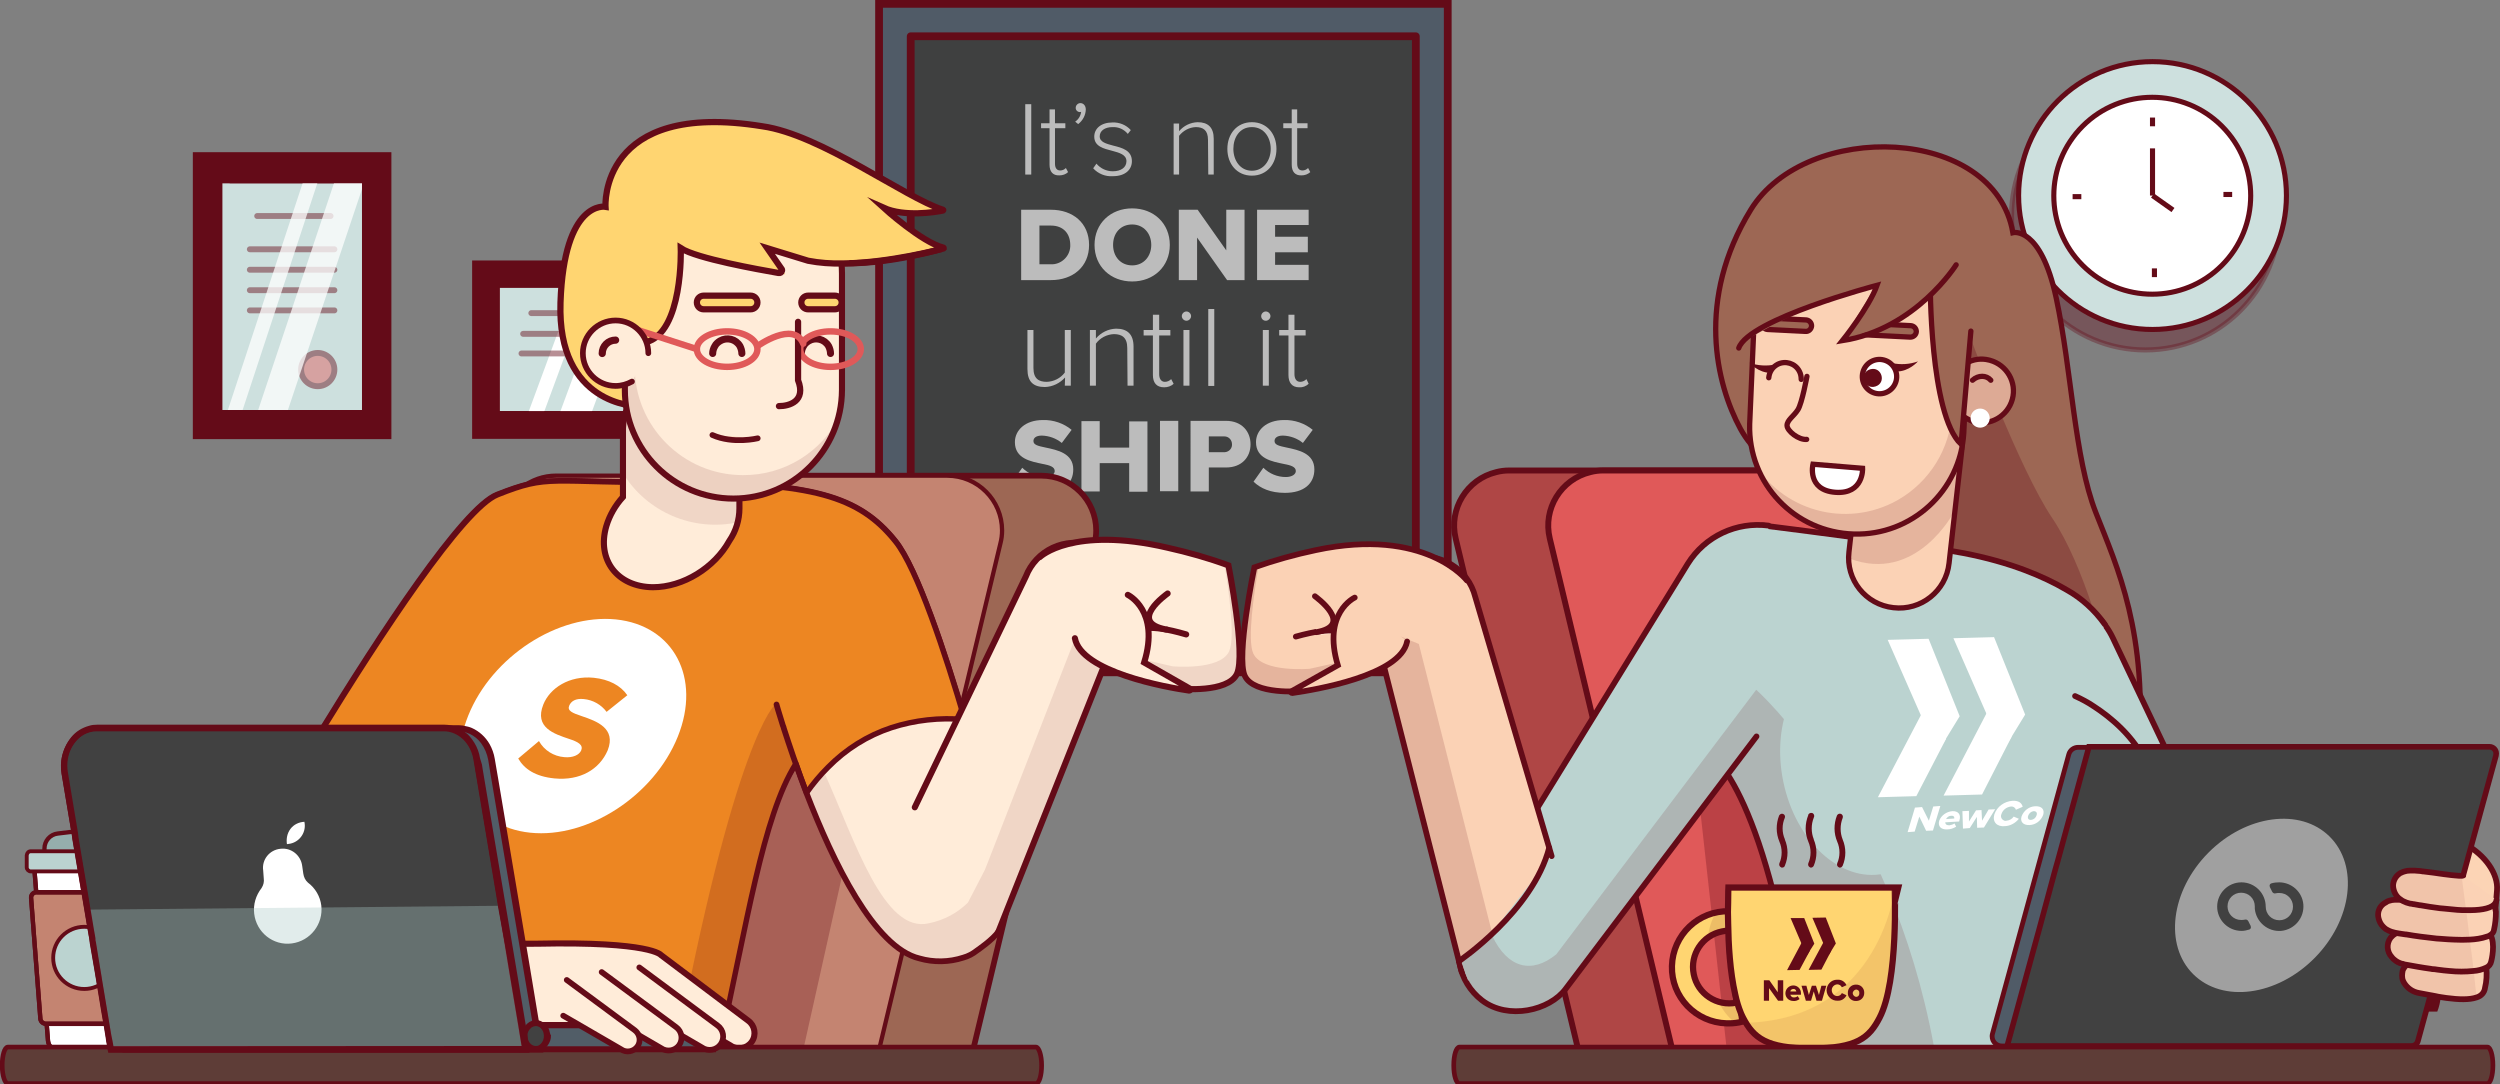 <?xml version="1.0" encoding="utf-8"?>
<!-- Generator: Adobe Illustrator 23.0.1, SVG Export Plug-In . SVG Version: 6.00 Build 0)  -->
<svg version="1.1" id="Layer_1" xmlns="http://www.w3.org/2000/svg" xmlns:xlink="http://www.w3.org/1999/xlink" x="0px" y="0px"
	 viewBox="0 0 916.6 397.6" style="enable-background:new 0 0 916.6 397.6;" xml:space="preserve">
<rect x="0" y="0" width="916.6" height="397.6" fill="#808080" stroke="none"/>
<style type="text/css">
	.st0{opacity:0.35;fill:#640B18;stroke:#640B18;stroke-width:1.87;stroke-miterlimit:10;enable-background:new    ;}
	.st1{fill:#CDE0DE;stroke:#640B18;stroke-width:1.87;stroke-miterlimit:10;}
	.st2{fill:#FFFFFF;stroke:#640B18;stroke-width:1.87;stroke-miterlimit:10;}
	.st3{fill:none;stroke:#640B18;stroke-width:1.87;stroke-miterlimit:10;}
	.st4{fill:#ED8622;stroke:#640B18;stroke-width:1.99;stroke-linecap:round;stroke-linejoin:round;}
	.st5{opacity:0.15;fill:#640B18;enable-background:new    ;}
	.st6{opacity:0.2;fill:#640B18;enable-background:new    ;}
	.st7{fill:#640B18;}
	.st8{fill:#CDE0DE;stroke:#640B18;stroke-width:2.16;stroke-linecap:round;stroke-miterlimit:10;}
	.st9{fill:#FFFFFF;}
	.st10{fill:none;stroke:#640B18;stroke-width:2.16;stroke-linejoin:round;}
	.st11{fill:none;stroke:#640B18;stroke-width:2.16;stroke-linecap:round;stroke-miterlimit:10;}
	.st12{opacity:0.46;}
	.st13{fill:none;stroke:#640B18;stroke-width:2.16;stroke-linecap:round;stroke-linejoin:round;}
	.st14{fill:#E05959;stroke:#640B18;stroke-width:2.16;stroke-linecap:round;stroke-miterlimit:10;}
	.st15{opacity:0.74;fill:#FFFFFF;enable-background:new    ;}
	.st16{fill:#505B67;stroke:#640B18;stroke-width:2.85;stroke-linecap:round;stroke-miterlimit:10;}
	.st17{fill:#3F4040;stroke:#640B18;stroke-width:2.85;stroke-linejoin:round;}
	.st18{opacity:0.45;fill:#596E7F;enable-background:new    ;}
	.st19{opacity:0.65;}
	.st20{fill:#FFFFFF;stroke:#630C18;stroke-width:1.58;stroke-linecap:round;stroke-miterlimit:10;}
	.st21{fill:#95AEAC;stroke:#630C18;stroke-width:1.58;stroke-linecap:round;stroke-miterlimit:10;}
	.st22{fill:#E0D7D4;}
	.st23{fill:none;stroke:#630C18;stroke-width:1.58;stroke-linecap:round;stroke-miterlimit:10;}
	.st24{fill:#A55E55;stroke:#630C18;stroke-width:1.58;stroke-linecap:round;stroke-miterlimit:10;}
	.st25{fill:#C48471;stroke:#630C18;stroke-width:1.58;stroke-linecap:round;stroke-miterlimit:10;}
	.st26{fill:none;stroke:#630C18;stroke-width:1.58;stroke-miterlimit:10;}
	.st27{fill:#BBD3D0;stroke:#640B18;stroke-width:1.42;stroke-linecap:round;stroke-miterlimit:10;}
	.st28{fill:#9D6754;stroke:#640B18;stroke-width:2.11;stroke-linecap:round;stroke-miterlimit:10;}
	.st29{fill:#FFECD9;stroke:#640B18;stroke-width:2.24;stroke-linecap:round;stroke-miterlimit:10;}
	.st30{opacity:0.3;fill:#640B18;enable-background:new    ;}
	.st31{fill:#FFECD9;}
	.st32{fill:#FBD2B5;stroke:#640B18;stroke-width:2.11;stroke-linecap:round;stroke-miterlimit:10;}
	.st33{fill:#FFD571;stroke:#640B18;stroke-width:2.29;stroke-miterlimit:10;}
	.st34{opacity:0.1;fill:#640B18;enable-background:new    ;}
	.st35{opacity:0.12;fill:#640B18;enable-background:new    ;}
	.st36{fill:#FFD571;}
	.st37{fill:none;stroke:#640B18;stroke-width:2.29;stroke-miterlimit:10;}
	.st38{fill:none;stroke:#640B18;stroke-width:2.59;stroke-linecap:round;stroke-miterlimit:10;}
	.st39{fill:none;stroke:#E05959;stroke-width:2.36;stroke-linecap:round;stroke-miterlimit:10;}
	.st40{fill:none;stroke:#640B18;stroke-width:2.29;stroke-linecap:round;stroke-miterlimit:10;}
	.st41{fill:#FFECD9;stroke:#640B18;stroke-width:2.09;stroke-linecap:round;stroke-miterlimit:10;}
	.st42{fill:none;stroke:#640B18;stroke-width:2.65;stroke-linecap:round;stroke-miterlimit:10;}
	.st43{fill:#BBD3D0;}
	.st44{fill:#AF4645;stroke:#640B18;stroke-width:2.17;stroke-linecap:round;stroke-miterlimit:10;}
	.st45{fill:#E05959;stroke:#640B18;stroke-width:2.17;stroke-linecap:round;stroke-miterlimit:10;}
	.st46{fill:#9D6754;stroke:#640B18;stroke-width:1.94;stroke-linecap:round;stroke-miterlimit:10;}
	.st47{fill:#BBD3D0;stroke:#640B18;stroke-width:2.11;stroke-linecap:round;stroke-miterlimit:10;}
	.st48{fill:#FBD2B5;stroke:#640B18;stroke-width:1.94;stroke-linecap:round;stroke-miterlimit:10;}
	.st49{fill:#FFFFFF;stroke:#640B18;stroke-width:1.94;stroke-linecap:round;stroke-linejoin:round;}
	.st50{fill:none;stroke:#640B18;stroke-width:1.94;stroke-linecap:round;stroke-miterlimit:10;}
	.st51{fill:#FFFFFF;stroke:#640B18;stroke-width:1.94;stroke-linecap:round;stroke-miterlimit:10;}
	.st52{fill:#FFECD9;stroke:#640B18;stroke-width:2.11;stroke-linecap:round;stroke-miterlimit:10;}
	.st53{fill:#505B67;stroke:#640B18;stroke-width:1.77;stroke-linecap:round;stroke-miterlimit:10;}
	.st54{fill:#FCD4B5;stroke:#640B18;stroke-width:2.11;stroke-linecap:round;stroke-miterlimit:10;}
	.st55{fill:#414141;stroke:#640B18;stroke-width:2.05;stroke-linecap:round;stroke-miterlimit:10;}
	.st56{opacity:8.000000e-02;fill:#640B18;enable-background:new    ;}
	.st57{fill:#9D6754;}
	.st58{opacity:0.5;fill:#FFFFFF;enable-background:new    ;}
	.st59{opacity:7.000000e-02;fill:#640B18;enable-background:new    ;}
	.st60{fill:#414141;}
	.st61{fill:#5E3D37;stroke:#640B18;stroke-width:1.72;stroke-linecap:round;stroke-linejoin:round;}
	.st62{fill:#515D67;}
	.st63{opacity:0.35;fill:#AAC8C6;enable-background:new    ;}
	.st64{fill:none;stroke:#640B18;stroke-width:2.11;stroke-linecap:round;stroke-miterlimit:10;}
</style>
<title>fistbump-compressedAsset 1</title>
<circle class="st0" cx="786.6" cy="79.2" r="49.1"/>
<circle class="st1" cx="789.2" cy="71.7" r="49.1"/>
<ellipse transform="matrix(0.707 -0.707 0.707 0.707 180.445 579.042)" class="st2" cx="789.2" cy="71.7" rx="36.1" ry="36.1"/>
<line class="st3" x1="789.2" y1="71.7" x2="796.7" y2="77"/>
<line class="st3" x1="789.2" y1="54.4" x2="789.2" y2="71.7"/>
<line class="st3" x1="789.9" y1="98.4" x2="789.9" y2="101.6"/>
<line class="st3" x1="789.2" y1="43.1" x2="789.2" y2="46.3"/>
<line class="st3" x1="763.1" y1="72.1" x2="759.9" y2="72.1"/>
<line class="st3" x1="818.4" y1="71.3" x2="815.2" y2="71.3"/>
<path class="st4" d="M168.6,228.6c-8.3,18.2-15.2,37-20.8,56.2"/>
<path class="st5" d="M167.8,230.2c0,0-28.1,31.1-43.2,87.6l1.4,13l10,4C136.1,334.8,156.2,245.7,167.8,230.2z"/>
<rect x="198.2" y="181.2" class="st6" width="114.5" height="26.4"/>
<rect x="173.1" y="95.5" class="st7" width="81.3" height="65.4"/>
<rect x="182.2" y="104.4" class="st8" width="62.6" height="47.4"/>
<polygon class="st9" points="199.2,151.8 193.5,151.8 211,104.4 216.7,104.4 "/>
<polygon class="st9" points="216.7,151.8 205.1,151.8 222.6,104.4 234.1,104.4 "/>
<line class="st10" x1="182.2" y1="104.4" x2="244.8" y2="104.4"/>
<line class="st10" x1="182.2" y1="151.8" x2="244.8" y2="151.8"/>
<rect x="70.7" y="55.8" class="st7" width="72.8" height="105.2"/>
<rect x="80.4" y="66.1" class="st8" width="53.4" height="85.3"/>
<rect x="80.4" y="66.1" class="st11" width="53.4" height="85.3"/>
<g class="st12">
	<line class="st13" x1="94.3" y1="79.2" x2="121.2" y2="79.2"/>
	<line class="st13" x1="91.6" y1="91.4" x2="122.6" y2="91.4"/>
	<line class="st13" x1="91.6" y1="98.9" x2="122.6" y2="98.9"/>
	<line class="st13" x1="91.6" y1="106.4" x2="122.6" y2="106.4"/>
	<line class="st13" x1="91.6" y1="113.8" x2="122.6" y2="113.8"/>
	<circle class="st14" cx="116.5" cy="135.5" r="6.1"/>
</g>
<g class="st12">
	<line class="st13" x1="194.8" y1="114.8" x2="229.9" y2="114.8"/>
	<line class="st13" x1="191.8" y1="122.4" x2="232.3" y2="122.4"/>
	<line class="st13" x1="191.2" y1="129.6" x2="231.8" y2="129.6"/>
	<path class="st14" d="M237.9,139.6c0,3.4-2.7,6.1-6.1,6.1c-3.4,0-6.1-2.7-6.1-6.1s2.7-6.1,6.1-6.1c0,0,0,0,0,0
		C235.2,133.5,237.9,136.2,237.9,139.6z"/>
</g>
<polygon class="st15" points="88.6,151.4 83.2,151.4 111.3,66.1 116.7,66.1 "/>
<polygon class="st15" points="105.2,151.4 94.3,151.4 122.8,66.1 133.8,66.1 "/>
<polyline class="st10" points="84.2,66.1 133.8,66.1 133.8,77.9 "/>
<line class="st10" x1="81.2" y1="151.4" x2="130.9" y2="151.4"/>
<rect x="322.3" y="1.4" class="st16" width="208.5" height="245.1"/>
<rect x="333.9" y="13.3" class="st17" width="185.2" height="220.7"/>
<path class="st18" d="M410.5,211.6h18.2c0.2,0,0.3,0.1,0.3,0.3v1.2c0,0.2-0.1,0.3-0.3,0.3h-18.2c-0.2,0-0.3-0.1-0.3-0.3v-1.2
	C410.2,211.7,410.4,211.6,410.5,211.6z"/>
<path class="st18" d="M406,217.5H444c0.2,0,0.3,0.1,0.3,0.3v1.2c0,0.2-0.1,0.3-0.3,0.3H406c-0.2,0-0.3-0.1-0.3-0.3v-1.2
	C405.6,217.6,405.8,217.5,406,217.5z"/>
<path class="st18" d="M432.4,211.6h6.6c0.2,0,0.3,0.1,0.3,0.3v1.2c0,0.2-0.1,0.3-0.3,0.3h-6.6c-0.2,0-0.3-0.1-0.3-0.3v-1.2
	C432,211.7,432.2,211.6,432.4,211.6z"/>
<g class="st19">
	<path class="st9" d="M375.9,38.2h2.2V64h-2.2V38.2z"/>
	<path class="st9" d="M384.8,60.4V47h-3.1v-1.8h3.1v-5.1h2v5.1h3.8V47h-3.8v13c0,1.5,0.6,2.5,1.9,2.5c0.8,0,1.5-0.3,2.1-0.9l0.8,1.5
		c-0.8,0.8-2,1.2-3.2,1.2C386,64.4,384.8,62.9,384.8,60.4z"/>
	<path class="st9" d="M398.1,40.2c-0.1,2.1-1.1,4-2.8,5.3l-1.1-0.9c1.2-0.8,2-2.1,2.2-3.6c0,0-0.3,0.1-0.4,0.1
		c-0.9,0-1.6-0.7-1.6-1.5c0,0,0-0.1,0-0.1c0-0.9,0.8-1.7,1.7-1.7C397.2,37.8,398.1,38.7,398.1,40.2z"/>
	<path class="st9" d="M402,60c1.5,1.8,3.7,2.8,6,2.8c3.1,0,5-1.5,5-3.7c0-2.4-2.6-3.1-5.2-3.8c-3.1-0.8-6.6-1.6-6.6-5.2
		c0-2.9,2.4-5.2,6.7-5.2c2.5-0.1,5,0.9,6.7,2.8l-1.1,1.4c-1.4-1.7-3.4-2.6-5.6-2.5c-2.9,0-4.7,1.4-4.7,3.4c0,2.1,2.4,2.7,5,3.4
		c3.2,0.8,6.8,1.7,6.8,5.7c0,3-2.3,5.5-7,5.5c-2.7,0.2-5.4-0.9-7.2-2.9L402,60z"/>
	<path class="st9" d="M442.9,51.3c0-3.6-1.8-4.7-4.5-4.7c-2.4,0.1-4.6,1.3-6.1,3.2V64h-2V45.3h2v2.8c1.7-2,4.1-3.2,6.8-3.3
		c3.8,0,5.9,1.9,5.9,6.1V64h-2L442.9,51.3z"/>
	<path class="st9" d="M450,54.6c0-5.5,3.5-9.8,9-9.8s9,4.3,9,9.8s-3.5,9.8-9,9.8S450,60.1,450,54.6z M465.9,54.6c0-4.1-2.4-8-6.9-8
		s-6.8,3.8-6.8,8s2.5,8,6.8,8S465.9,58.8,465.9,54.6L465.9,54.6z"/>
	<path class="st9" d="M473.6,60.4V47h-3.1v-1.8h3.1v-5.1h2v5.1h3.8V47h-3.8v13c0,1.5,0.6,2.5,1.9,2.5c0.8,0,1.5-0.3,2.1-0.9l0.8,1.5
		c-0.9,0.8-2,1.2-3.2,1.2C474.8,64.4,473.6,62.9,473.6,60.4z"/>
	<path class="st9" d="M374.4,76.9h10.9c8.1,0,14,4.9,14,12.9s-5.9,12.9-14,12.9h-10.9V76.9z M385.2,96.9c3.8,0.2,7-2.8,7.2-6.5
		c0-0.2,0-0.4,0-0.6c0-4-2.4-7.1-7.1-7.1h-4.2v14.2L385.2,96.9z"/>
	<path class="st9" d="M415.1,76.4c7.9,0,13.8,5.5,13.8,13.4s-5.9,13.4-13.8,13.4s-13.8-5.5-13.8-13.4S407.2,76.4,415.1,76.4z
		 M415.1,82.3c-4.3,0-7,3.2-7,7.5s2.8,7.5,7,7.5s7-3.3,7-7.5S419.3,82.3,415.1,82.3z"/>
	<path class="st9" d="M438.9,87.1v15.6h-6.7V76.9h6.9l10.5,14.9V76.9h6.7v25.8h-6.4L438.9,87.1z"/>
	<path class="st9" d="M460.9,76.9h18.9v5.6h-12.3v4.3h12v5.7h-12v4.6h12.3v5.6h-18.9V76.9z"/>
	<path class="st9" d="M390.5,138.4c-1.9,2.1-4.5,3.4-7.4,3.5c-4.2,0-6.4-1.9-6.4-6.6V121h2.2v13.9c0,4,2,5.1,4.9,5.1
		c2.6-0.1,5-1.3,6.6-3.4V121h2.2v20.4h-2.2L390.5,138.4z"/>
	<path class="st9" d="M413.3,127.6c0-3.9-2-5.1-4.9-5.1c-2.6,0.1-5.1,1.4-6.6,3.5v15.4h-2.2V121h2.2v3.1c1.9-2.2,4.5-3.5,7.4-3.6
		c4.1,0,6.4,2,6.4,6.6v14.3h-2.2L413.3,127.6z"/>
	<path class="st9" d="M422.7,137.5V123h-3.4v-2h3.4v-5.6h2.3v5.6h4.1v2H425v14.2c0,1.6,0.7,2.8,2.1,2.8c0.9,0,1.7-0.4,2.3-1l0.9,1.7
		c-0.9,0.9-2.2,1.3-3.5,1.3C424,142,422.7,140.3,422.7,137.5z"/>
	<path class="st9" d="M433.3,115.9c0-0.9,0.8-1.7,1.7-1.7c0.9,0,1.7,0.8,1.7,1.7c0,0.9-0.8,1.7-1.7,1.7
		C434.1,117.6,433.3,116.8,433.3,115.9z M433.9,121h2.2v20.4h-2.2V121z"/>
	<path class="st9" d="M443,113.3h2.2v28.2H443V113.3z"/>
	<path class="st9" d="M462.4,115.9c0-0.9,0.8-1.7,1.7-1.7c0.9,0,1.7,0.8,1.7,1.7c0,0.9-0.8,1.7-1.7,1.7
		C463.1,117.6,462.4,116.8,462.4,115.9z M463,121h2.2v20.4H463V121z"/>
	<path class="st9" d="M472.4,137.5V123H469v-2h3.4v-5.6h2.2v5.6h4.1v2h-4.1v14.2c0,1.6,0.7,2.8,2.1,2.8c0.9,0,1.7-0.4,2.3-1l0.8,1.7
		c-0.9,0.9-2.2,1.4-3.5,1.3C473.7,142,472.4,140.3,472.4,137.5z"/>
	<path class="st9" d="M374.8,171.5c2.2,2.2,5.2,3.4,8.2,3.4c2.3,0,3.7-1,3.7-2.2c0-1.5-1.7-2.1-4.4-2.6c-4.3-0.9-10.2-1.9-10.2-8
		c0-4.3,3.7-8.1,10.3-8.1c3.8-0.1,7.6,1.2,10.5,3.6l-3.6,4.8c-2.1-1.7-4.6-2.6-7.3-2.7c-2.2,0-3.1,0.9-3.1,2c0,1.4,1.6,1.8,4.5,2.4
		c4.3,0.9,10.1,2.1,10.1,8c0,5.2-3.8,8.6-10.8,8.6c-5.2,0-8.9-1.6-11.5-4.1L374.8,171.5z"/>
	<path class="st9" d="M414,169.8h-10.8v10.4h-6.7v-25.8h6.7v9.7H414v-9.6h6.7v25.8H414V169.8z"/>
	<path class="st9" d="M425.3,154.3h6.7v25.8h-6.7L425.3,154.3z"/>
	<path class="st9" d="M436.6,154.3h12.9c5.8,0,9,3.9,9,8.6s-3.2,8.5-9,8.5h-6.3v8.8h-6.7V154.3z M448.6,160h-5.4v5.8h5.4
		c1.6,0.1,3-1,3.1-2.6c0-0.1,0-0.2,0-0.3c0-1.6-1.2-2.9-2.8-2.9C448.8,160,448.7,160,448.6,160z"/>
	<path class="st9" d="M463.2,171.5c2.2,2.2,5.2,3.4,8.2,3.4c2.3,0,3.7-1,3.7-2.2c0-1.5-1.7-2.1-4.4-2.6c-4.3-0.9-10.2-1.9-10.2-8
		c0-4.3,3.7-8.1,10.3-8.1c3.8-0.1,7.6,1.2,10.5,3.6l-3.6,4.8c-2.1-1.7-4.6-2.6-7.3-2.7c-2.2,0-3.1,0.9-3.1,2c0,1.4,1.6,1.8,4.5,2.4
		c4.3,0.9,10.1,2.1,10.1,8c0,5.2-3.8,8.6-10.8,8.6c-5.2,0-8.9-1.6-11.5-4.1L463.2,171.5z"/>
</g>
<path class="st20" d="M63.6,318.7l-4.8,62.9c-0.2,2-1.8,3.5-3.8,3.5H21.4c-2,0-3.6-1.5-3.8-3.5l-5-63H63.6z"/>
<path class="st21" d="M59.9,313.9H16.3v-2.8c0-2.8,2.1-5.2,4.9-5.5l32.4-3.9c3.1-0.4,5.8,1.8,6.2,4.9c0,0.2,0,0.4,0,0.7V313.9z"/>
<path class="st22" d="M63.6,318.7l-4.8,62.9c-0.2,2-1.8,3.5-3.8,3.5h-6.1l4.7-66.5H63.6z"/>
<path class="st23" d="M63.6,318.7l-4.8,62.9c-0.2,2-1.8,3.5-3.8,3.5H21.4c-2,0-3.6-1.5-3.8-3.5l-5-63H63.6z"/>
<path class="st24" d="M64.8,329.2l-3.2,44.3c-0.1,1-1,1.8-2,1.8h-9.9l3.5-48.3h9.6c1.1,0,2,0.9,2,2
	C64.8,329.1,64.8,329.2,64.8,329.2z"/>
<path class="st25" d="M53.3,327.1l-3.5,48.3h-33c-1,0-1.9-0.8-2-1.8l-3.4-44.3c-0.1-1.1,0.8-2.1,1.9-2.1c0,0,0.1,0,0.1,0H53.3z"/>
<path class="st26" d="M13.4,327.1h49.5c1.1,0,2,0.9,2,2c0,0,0,0.1,0,0.1l-3.2,44.3c-0.1,1-1,1.8-2,1.8H16.8c-1,0-1.9-0.8-2-1.8
	l-3.4-44.3c-0.1-1.1,0.8-2.1,1.9-2.1C13.3,327.1,13.4,327.1,13.4,327.1z"/>
<path class="st27" d="M11.3,312.1h53.6c0.8,0,1.5,0.7,1.5,1.5v4.4c0,0.8-0.7,1.5-1.5,1.5H11.3c-0.8,0-1.5-0.7-1.5-1.5v-4.4
	C9.9,312.7,10.5,312.1,11.3,312.1z"/>
<path class="st28" d="M401.3,199.2l-44.7,186.5l-2.9,11.9H168.9l2.9-11.9l47-195.9c2.2-9.1,10.3-15.4,19.6-15.4h143.4
	c11.1,0,20.1,9,20.1,20.1C401.9,196.1,401.7,197.7,401.3,199.2z"/>
<path class="st25" d="M366.8,199.2l-44.7,186.5l-2.9,11.9H134.4l2.9-11.9l47-195.9c2.2-9.1,10.3-15.4,19.6-15.4h143.4
	c11.1,0,20.1,9,20.1,20.1C367.4,196.1,367.2,197.7,366.8,199.2z"/>
<path class="st29" d="M326.8,266.9l34.9,25.4c0,0-3.2-12.5-8-28.5c-7.1-23.8-17.5-55.4-25.5-65.4C314.9,181.8,297.7,177,249,177
	s-47.5-3.1-66.7,4.4c-12.5,4.9-42.9,51.2-65.3,87.8c-11.8,19.3-21.4,35.8-25,42.1l13.5,49l28.4-10.4l0.5-0.2l136.8-50.3l19.7-21.9
	l5-5.5l3.6-4l11.4-12.6L326.8,266.9"/>
<polygon class="st30" points="294.5,384.9 197.8,384.8 235.7,215.1 332.4,215.1 "/>
<path class="st31" d="M368.4,291.4l-4.4,51.9l-10.8,7.8c-5.2,1.7-10.9,1.8-16.1,0.3c-16.5-3.9-31.7-35.4-41.4-60.6
	c-1.4-3.8-2.8-7.4-3.9-10.7c-0.3-0.9-0.6-1.7-0.9-2.5c-1.4-4-2.5-7.5-3.5-10.5v-11.2l34-6.4l39.6,40.7L368.4,291.4z"/>
<path class="st31" d="M363.1,338.6l0.6,4.8l4-4.2L363.1,338.6z"/>
<path class="st32" d="M299.8,267.9c0,0-1.2,1.6-3.3,4.8c-1.3,1.9-2.9,4.4-4.8,7.3c-12.2,19.4-35,59.9-45.3,105.7
	c-0.4,1.8-0.8,3.5-1.1,5.3H126.7c0.2-1.5,0.5-3.3,0.9-5.3c1.5-8.8,3.6-21.5,6.4-36c0.8-4.3,1.7-8.8,2.6-13.4c0,0,0,0,0-0.1
	c3.3-16.8,7.1-35,11.3-51.5l0,0c3.9-15.6,8.1-29.8,12.2-40.1L287,265.8l4.5,0.8l8,1.3H299.8z"/>
<path class="st4" d="M353.7,263.8c-9.1-0.8-18.3,0.2-26.9,3c-8.8,2.9-16.7,7.9-23.2,14.5c-2.9,2.9-5.5,6-7.9,9.4
	c-0.2-0.5-0.4-1.1-0.6-1.6c-1.2-3.2-2.3-6.2-3.3-9.1c-12.2,19.4-17.9,58.9-28.2,104.8c-0.2,1,0.8,2.2,1.7,3.4c0.8,1,1.5,2,1.3,2.8
	H128.7c1.4-10.8,3.4-25.9,5.7-41.4c0.7-4.4,1.4-8.8,2.1-13.2c0,0,0,0,0-0.1c3.6-22.5,11.3-51.5,11.3-51.5s-14.9,4-30.7-15.6
	c22.4-36.5,52.8-82.8,65.3-87.8c19.1-7.6,18-4.4,66.7-4.4s65.8,4.8,79.2,21.5C336.3,208.4,346.7,240,353.7,263.8z"/>
<path class="st33" d="M233.5,148.9c0,0-29.3-0.2-28-38S222,75.8,222,75.8s-2.4-39.2,57.5-29.5c21.4,3,52.2,26.1,66.2,30.6
	c0.1,0,0.2,0.1,0.1,0.2c0,0.1-0.1,0.1-0.1,0.1c-2.9,0.6-14.1,2.4-21.7-1c0,0,13.9,12.6,21.9,14.6c0.1,0,0.1,0.1,0.1,0.2
	c0,0-0.1,0.1-0.1,0.1c-3.9,1.1-29,8-46.1,4.4l-15-4.6l6.6,9.5c0,0-31.3-5-38.3-9.5c0,0,1,35.6-16,34.8"/>
<path class="st6" d="M291.8,280c-12.2,19.4-17.9,58.9-28.2,104.8c-0.2,1,0.8,2.2,1.7,3.4l-0.8,2.8h-17.7
	c22.6-121.5,37.5-132.8,37.5-132.8"/>
<path class="st29" d="M366.1,341.5l46.4-116.8c3.5-10.1-1.9-21.1-12.1-24.6c-9.8-3.4-20.5,1.6-24.3,11.3l-40.7,84.6"/>
<path class="st34" d="M295.7,290.7c12.9,37.2,33.4,65.9,49.9,61.9c6.1-1.1,13-3.9,16.1-7.1l3.6-3l1-0.6l45.4-116.6
	c3-8.1,0.2-17.3-6.8-22.3c0,2.2-9.1,26.7-9.9,28.9l-33.1,85l-0.8,2l-3.4,6.6l-1.3,2.5l-1.5,2.9c-3.9,3.9-8.9,6.5-14.3,7.6
	c-16.5,4-27.1-30.1-38.1-54.6"/>
<path class="st29" d="M381.3,204.2c0,0,11.9-11.5,46.7-3.4c7.6,1.7,15.1,3.8,22.4,6.5c0,0,6.5,32.7,3.1,39.8s-20.7,5.4-20.7,5.4
	l-25.9-14.6"/>
<path class="st34" d="M453.3,246.5c-3.4,7.1-20.7,5.4-20.7,5.4L411.5,240l18.4,4.3c0,0,17.3,1.6,20.7-5.4c2.4-5-0.1-22.7-1.8-32.7
	l1.4,0.5C450.2,206.7,456.7,239.5,453.3,246.5z"/>
<path class="st29" d="M418.1,231.1c0,0,2.1-2.8,16.8,1.5"/>
<path class="st29" d="M428.1,217.6c-0.1,0.1-15,10.5-0.5,13.2"/>
<path class="st29" d="M413.5,218.1c0,0,11.9,5.7,6,24.8l16.8,9.6c0.2,0.1,0.2,0.4,0.1,0.5c-0.1,0.1-0.2,0.2-0.4,0.2
	c-8.4-1.2-39.6-6.8-41.9-19.2"/>
<path class="st29" d="M271.1,157.1c-0.3-11.8-10-21.1-21.8-20.9c-11.4,0.2-20.6,9.5-20.9,20.9v25.1c-2.8,3.1-4.9,6.7-6.1,10.7
	c-3.6,12.3,4,22.3,17.1,22.4c11.1,0,22.6-7.2,28-17c2.4-3.5,3.7-7.7,3.7-11.9L271.1,157.1z"/>
<path class="st29" d="M240.2,367.3l27.6,16c2.5,1.8,6,1.2,7.8-1.3l0,0c1.8-2.5,1.2-6-1.3-7.8l-31.9-24c0,0-3.5-5.1-45.5-4.2
	c-50.3,1-90.2-25.5-90.2-25.5l-7.6,60.1h88.2C187.2,380.6,187.2,396.1,240.2,367.3z"/>
<path class="st29" d="M268.9,182.8L268.9,182.8c-22,0-39.8-17.8-39.8-39.8v-42.7c0-22,17.8-39.8,39.8-39.8h0
	c22,0,39.8,17.8,39.8,39.8v42.7C308.6,165,290.8,182.8,268.9,182.8z"/>
<path class="st35" d="M308,152.3c-5.2,21.3-26.7,34.4-48.1,29.2c-17.8-4.4-30.3-20.3-30.3-38.7v-42.7c0-6.2,1.4-12.2,4.2-17.7
	c-0.8,3.1-1.1,6.3-1.1,9.4v42.7c0,21.9,17.8,39.7,39.7,39.7C287.5,174.3,301.3,165.8,308,152.3z"/>
<path class="st34" d="M271.1,183.1v3.6c0,1.6-0.2,3.2-0.6,4.8c-16.4,3.5-33.3-3.7-42.1-18v-16.1c0-2.4,0.4-4.9,1.2-7.2
	c3.4,19,19.9,32.8,39.2,32.9C269.6,183.1,270.4,183.1,271.1,183.1z"/>
<path class="st36" d="M320,91.1l-11,5.6c-4.3,0.1-8.5-0.2-12.7-1l-15-4.6l6.6,9.5c0,0-31.2-4.9-38.3-9.5c0,0,0.9,31.1-12.9,34.5
	l-19-17.1l17.8-42.7l24.2-15.5L299.1,64L320,91.1z"/>
<path class="st37" d="M233.6,125.8c1,0.1,2.1,0,3.1-0.3c13.9-3.4,12.9-34.5,12.9-34.5c5.9,3.8,28.5,7.8,35.9,9.1
	c0.5,0.1,1.1-0.2,1.2-0.8c0.1-0.3,0-0.6-0.2-0.8l-5.2-7.5l15,4.6c4.2,0.8,8.4,1.1,12.7,1c17.1-0.2,36.1-5.3,36.1-5.3"/>
<path class="st38" d="M304.5,129.6c0-0.9-0.3-1.9-0.7-2.7c-1.5-2.6-4.8-3.4-7.3-1.9c-0.8,0.5-1.5,1.1-1.9,1.9
	c-0.5,0.8-0.8,1.8-0.8,2.7"/>
<ellipse class="st39" cx="304.5" cy="128" rx="11.1" ry="6.5"/>
<path class="st38" d="M272,129.6c0-0.9-0.3-1.9-0.7-2.7c-1.5-2.6-4.8-3.4-7.3-1.9c-0.8,0.5-1.5,1.1-1.9,1.9
	c-0.5,0.8-0.8,1.8-0.8,2.7"/>
<path class="st40" d="M285.6,148.9c3.8,0,10-1.8,7-9.5V118"/>
<ellipse class="st39" cx="266.6" cy="128" rx="11.1" ry="6.5"/>
<path class="st39" d="M277.7,126.9c0,0,13.3-9.5,16.8-0.9"/>
<line class="st39" x1="255.5" y1="128" x2="233.5" y2="120.9"/>
<path class="st33" d="M275.2,113.4H258c-1.4,0-2.5-1.1-2.5-2.5v0c0-1.4,1.1-2.5,2.5-2.5h17.2c1.4,0,2.5,1.1,2.5,2.5v0
	C277.7,112.3,276.6,113.4,275.2,113.4z"/>
<path class="st33" d="M306.1,113.4h-9.8c-1.4,0-2.5-1.1-2.5-2.5v0c0-1.4,1.1-2.5,2.5-2.5h9.8c1.4,0,2.5,1.1,2.5,2.5v0
	C308.6,112.3,307.5,113.4,306.1,113.4z"/>
<path class="st9" d="M225.8,227.1c-21.2-2.1-45.4,13.6-54.1,35.2s1.5,40.8,22.7,43s45.4-13.6,54.1-35.2S247,229.3,225.8,227.1z
	 M203.3,285.4c-7.1-0.7-11.1-3.5-13.3-7.3l7.6-6.4c1.9,3.4,5.4,5.6,9.3,5.9c3.1,0.3,5.5-0.8,6.2-2.5c0.8-2-1.1-3.1-4.5-4.2
	c-5.3-1.8-12.8-4.1-9.4-12.6c2.4-6,9.5-10.7,18.5-9.8c5.6,0.6,9.8,2.8,12.3,6.4l-7.6,6.1c-2-2.7-5.1-4.4-8.4-4.7
	c-3-0.3-4.6,0.8-5.3,2.4c-0.8,1.9,1.1,2.7,4.7,3.9c5.3,1.8,12.6,4.4,9.4,12.5C219.8,282.1,212.7,286.3,203.3,285.4z"/>
<path class="st32" d="M277.8,160.7c0,0-9,2.2-16.6-1.2"/>
<path class="st41" d="M237.7,129.5c0-6.6-5.4-12-12-12c-6.6,0-12,5.4-12,12c0,6.6,5.4,12,12,12c2.1,0,4.2-0.6,6-1.6"/>
<path class="st42" d="M225.7,124.7c-2.7,0-4.9,2.2-4.9,4.9"/>
<path class="st31" d="M390.8,229.2c0,0,6.5,6.4,8.6,7.2s2.9-10.4,2.9-10.4l-9.8-2.2L390.8,229.2z"/>
<rect x="716.7" y="88" class="st43" width="25" height="25"/>
<path class="st44" d="M766,395.8H581.2l-2.8-11.9l-44.7-186.5c-2.6-10.8,4.1-21.7,14.9-24.3c1.5-0.4,3.1-0.6,4.7-0.6h143.5
	c9.3,0,17.4,6.4,19.6,15.4l3.5,14.6l43.5,181.2L766,395.8z"/>
<path class="st45" d="M800.5,395.8H615.7l-2.8-11.9l-44.7-186.5c-2.6-10.8,4.1-21.7,14.9-24.3c1.5-0.4,3.1-0.6,4.7-0.6h143.4
	c9.3,0,17.4,6.4,19.6,15.4l6.7,28.1l4.1,17.1l6.2,25.8l14.1,59l7.4,30.8l8.4,35.1L800.5,395.8z"/>
<polygon class="st30" points="632.9,383.1 729.6,383 691.7,213.3 614.1,213.4 "/>
<path class="st46" d="M738,85.3c0,0,10.2-2.6,15.9,24s6.6,58.4,14.5,78.6s19.2,43.9,15.7,89.7S668,179.8,668,179.8
	s-21-6.2-29.9-22.6s-16.4-47.4,3.8-80.3S731.2,45.9,738,85.3z"/>
<path class="st30" d="M771.9,238.8c0,0-7.5-31.1-19.5-48.9S722.5,124,722.5,124l-48.8,90.8l83.7,26L771.9,238.8z"/>
<path class="st47" d="M877.6,367.7c-1.1,1.2-2.3,2.3-3.6,3.2h-25.8c-0.5-0.3-0.9-0.7-1.4-1.1l-45.5-39.7l-70.6-61.6
	c-0.7-0.6-1.4-1.2-2-1.9c-11.1-11.7-10.5-30.2,1.2-41.3c2.8-2.7,6.2-4.7,9.8-6.1c13.6-5.1,28.8,1.7,35,14.8l25.8,54.2l10.3,61.9
	C818.4,358.2,885.1,359.2,877.6,367.7z"/>
<path class="st7" d="M894.9,365.4c-0.2,1.9-0.6,3.8-1.3,5.5H849l-35.7-31.1l-11.8-10.3l-58.8-51.2c-0.7-0.6-1.4-1.2-2-1.9
	c-11.1-11.7-10.6-30.1,1.1-41.2c0,0,0,0,0,0c2.5-2.4,5.3-4.2,8.5-5.6c-4.6,10.7-2.5,23.2,5.6,31.6c0.6,0.7,1.3,1.3,2,1.9l49.8,43.5
	l20.8,18.1l45.5,39.7c0.4,0.4,0.9,0.7,1.4,1.1L894.9,365.4z"/>
<path class="st47" d="M760.8,255.2c2.4,1.1,4.7,2.3,6.9,3.8c6,3.9,14.6,10.8,19.5,21.2c10.6,22.1,0,33.6-5.4,37.8
	c-1.6,1.2-7.5,3.3-7.5,3.3c-0.1,3.5-6.1,14.2-0.2,28.1c4.8,11.3,10.6,24.1,15.7,35.1c2,4.3,3.9,8.3,5.5,11.9l-133.4-0.5
	c-0.5-4.1-0.9-8.1-1.4-11.9c-11.9-93.4-33.1-107.2-33.1-107.2l19.9-84c0,0,20.3,2.4,64.1,8.6c2.9,0.4,5.8,0.9,8.5,1.4
	c17.2,3.3,29.5,8.6,37.7,13.4c5.6,3.1,10.4,7.5,14.1,12.7"/>
<path class="st48" d="M694.2,222.8L694.2,222.8c-10.2-1.1-17.5-10.3-16.3-20.4l4.7-41.7c1.1-10.1,10.3-17.4,20.4-16.3l0,0
	c10.1,1.1,17.4,10.3,16.3,20.4l-4.7,41.7C713.5,216.7,704.3,224,694.2,222.8z"/>
<path class="st5" d="M718.4,171.4l-2,16.3c0,0-13.8,26.6-38.5,17c0,0-0.1-5.3,1-8.3l33.3-24.9L718.4,171.4z"/>
<path class="st48" d="M716.2,136.9l-0.2-8.4c0.7-11.8-8.4-24.3-20.2-24.9l-39.8-2.3c-5.2-0.3-7.9,2.8-9.5,4.8l0,0
	c-2.1,4.6-3.3,9.6-3.5,14.7l-1.5,34.7c-0.6,21.7,16.5,39.7,38.2,40.3c21.2,0.6,39-15.8,40.3-37l0.3-6.6"/>
<path class="st5" d="M719.1,156.4l-0.1,2.2c-0.9,21.7-19.2,38.5-40.9,37.5c-16.6-0.7-31-11.8-35.8-27.7c10.6,18.9,34.5,25.6,53.4,15
	c11.8-6.7,19.4-19,20-32.5l0.3-6.6L719.1,156.4z"/>
<ellipse transform="matrix(0.258 -0.966 0.966 0.258 377.98 768.244)" class="st49" cx="689.2" cy="138" rx="6.3" ry="6.3"/>
<path class="st7" d="M685.7,135.4c-4.2,1.2-2.3,7.6,1.9,6.3S689.9,134.2,685.7,135.4z"/>
<path class="st48" d="M662.5,138c0,0-1.8,9.8-3.3,12.2s-4,3.8-4,5.8s4.3,5.4,7.2,5.1"/>
<path class="st7" d="M651,133.6c-3.2,0.7-6.5,0.5-9.6-0.6c0,0,3.3,3.8,7.9,3.7C649.7,135.6,650.3,134.6,651,133.6z"/>
<path class="st7" d="M693.6,133.1c3.2,0.7,6.5,0.5,9.6-0.6c0,0-3.3,3.8-7.9,3.7C694.9,135.1,694.3,134,693.6,133.1z"/>
<path class="st46" d="M662,121.5l-14-0.7c-1.1-0.1-2-1-2-2.2v0c0.1-1.1,1-2,2.2-2l14,0.7c1.1,0.1,2,1,2,2.2v0
	C664.1,120.7,663.1,121.6,662,121.5z"/>
<path class="st46" d="M700.4,123.6l-15.8-0.8c-1.1-0.1-2-1-2-2.2v0c0.1-1.1,1-2,2.2-2l15.8,0.8c1.1,0.1,2,1,2,2.2l0,0
	C702.5,122.8,701.5,123.6,700.4,123.6z"/>
<path class="st48" d="M719.3,152.3c1.3,0.9,2.7,1.7,4.2,2.3c6.2,1.7,12.6-2,14.3-8.2s-2-12.6-8.2-14.3c-0.1,0-0.3-0.1-0.4-0.1
	c-2.8-0.7-5.7-0.3-8.2,1.1c-2,1.1-3.6,2.7-4.8,4.7c-0.5,0.9-0.9,1.9-1.2,2.9"/>
<path class="st6" d="M718.7,152.3c1.3,0.9,2.7,1.7,4.2,2.3c6.2,1.7,12.6-2,14.3-8.2c1.7-6.2-2-12.6-8.2-14.3c-0.1,0-0.3-0.1-0.4-0.1
	c-2.8-0.7-5.7-0.3-8.2,1.1c-2,1.1-3.6,2.7-4.8,4.7c-0.5,0.9-0.9,1.9-1.2,2.9"/>
<path class="st50" d="M723.2,139.4c2.1-1.9,5.1-1.9,6.7,0"/>
<circle class="st9" cx="726" cy="153.3" r="3.5"/>
<path class="st51" d="M664.7,170.2l18.2,1.5c0,0,0.5,9.6-10,8.8S664.7,170.2,664.7,170.2z"/>
<path class="st47" d="M644,270l-70,92.6c-5.9,7.9-21,11.5-30.6,4.2c-8.9-6.8-11.3-19.3-5.4-28.9l80.8-131.2
	c6.3-10.1,17.9-15.5,29.6-14"/>
<path class="st32" d="M568.9,313.9l-28-95c-2.6-10.4-13-16.7-23.4-14.2c-10.4,2.6-16.7,13-14.2,23.4l32.6,128.2"/>
<path class="st43" d="M567.5,313.6l3.5,6.9l-32.7,39.1l-2.4-6.6C535.9,353,563.1,329.1,567.5,313.6z"/>
<polyline class="st5" points="520.2,236.1 547.2,342.6 535.5,352 504.1,229.5 "/>
<path class="st32" d="M537.8,212.8c0,0-15.1-19.7-55.4-11.1c-7.6,1.6-15.1,3.7-22.5,6.3c0,0-6.8,32.7-3.5,39.8s20.7,5.6,20.7,5.6
	l26-14.4"/>
<path class="st5" d="M644,270l-70,92.6c-5.9,7.9-21,11.5-30.5,4.3c-5.2-4-6.1-9.3-8.6-14.9c1,1.2,11.5-10.4,12.2-8.9
	c5.6,11.8,14.4,14.2,23.5,6.8l73.3-97c0,0,49.2,43.7,65.2,131l0,0l-40.3-1.3c0,0-27.7-91.4-34.7-97.9"/>
<path class="st52" d="M491.9,232.1c0,0-2.1-2.8-16.8,1.3"/>
<path class="st32" d="M482.1,218.6c0.1,0.1,14.9,10.7,0.4,13.2"/>
<path class="st53" d="M874.1,383.5H733.9c-1.9,0-3.5-1.6-3.5-3.5c0-0.3,0-0.6,0.1-0.9l28-102.5c0.4-1.5,1.8-2.6,3.4-2.6h140.1
	c1.9,0,3.5,1.6,3.5,3.5c0,0.3,0,0.6-0.1,0.9l-28,102.6C877.1,382.4,875.7,383.5,874.1,383.5z"/>
<path class="st54" d="M915.5,326.4l-0.3,3.6l0,0v0.1l-0.3,3.5c0,0.2-0.1,0.4,0,0.5c-0.3,2.8-1.1,5.4-2.4,7.9
	c-0.2,0.5-0.5,0.9-0.8,1.3c-2.7,4.5-7,8-12,9.7c-0.4,0.2-0.8,0.3-1.2,0.4c-0.3,0.1-0.7,0.2-1,0.3l-1.2,0.3l-2.6,0.6l-1.9,0.4
	l-0.6,0.2l-10,2.3l-0.2,0.1l-0.3,0c0-0.6,0.1-1.2,0.2-1.8c0.1-0.2,0.1-0.3,0.2-0.5l0,0c0.3-0.6,0.7-1.1,1.2-1.6
	c-0.2,0-0.4-0.1-0.6-0.1l-0.6-0.2c-0.1,0-0.2,0-0.2,0c-1.1-0.3-2.1-0.8-2.9-1.5l0,0c-0.4-0.3-0.7-0.6-1-1c-1.8-2-2-4.9-0.4-7.1
	c0.1-0.1,0.2-0.2,0.3-0.3c0.6-0.7,1.5-1.3,2.4-1.6l-1.1-0.2c-1-0.2-1.9-0.5-2.8-1c-0.2-0.1-0.5-0.3-0.7-0.4c-0.4-0.3-0.7-0.6-1-0.9
	l0,0c-0.8-0.8-1.3-1.8-1.6-2.9c-0.6-2.1,0.2-4.3,1.9-5.5c0.3-0.2,0.6-0.4,1-0.6l0.1-0.1c0.3-0.2,0.7-0.3,1.1-0.4l0,0
	c0.3-0.1,0.5-0.1,0.8-0.2c0.6-0.1,1.2-0.1,1.8-0.1c0.2,0,0.4,0,0.5,0c0.2,0,0.3,0,0.5,0h0.2c-1.6-1.1-2.5-3-2.6-4.9
	c0-1.7,0.8-3.3,2.1-4.3c0.1-0.1,0.3-0.2,0.4-0.3c0.1-0.1,0.3-0.2,0.4-0.2c0.4-0.2,0.9-0.4,1.3-0.5c0.6-0.2,1.3-0.3,2-0.3
	c0.4,0,0.8,0,1.2,0c0.1,0,0.3,0,0.4,0h0.2c0.4,0,0.8,0.1,1.3,0.1s1,0.1,1.6,0.2h0.2c2.3,0.3,5.1,0.6,7.5,1c0.2,0,0.5,0.1,0.8,0.1
	c1.3,0.2,2.6,0.3,3.6,0.4c0.7,0.1,1.4,0.1,2.1,0.1l0,0l-1.5-8.4c0,0-21.2-4-21.6-4s-6.1,6-10.8,10.8v-0.9v-0.4v-0.3l0.1-1.1l0.3-6.1
	l0.1-1.4v-0.5l0.1-1.4v-0.1c0.2-3.1,1.2-6,2.8-8.6c0,0,0.1-0.1,0.1-0.1c2.1-2.9,5-4.9,8.4-6c0.4-0.1,0.8-0.2,1.2-0.4
	c2.5-0.7,5.1-1,7.7-1.1c0.1,0,0.2,0,0.2,0h0.8c1.3,0,2.6,0.1,4,0.2l-0.5,5.6l-0.3,3.3l-0.5,6.3c1.5,0.1,3,0.4,4.4,0.7
	c0.1,0,0.2,0,0.3,0.1c1.3,0.3,2.6,0.8,3.9,1.3c0.7,0.3,1.3,0.6,2,0.9C911.2,313.5,916,320.4,915.5,326.4z"/>
<path class="st55" d="M915.1,277.1l-28.6,104.6c-0.3,1.1-1.3,1.8-2.4,1.8H735.9l11.2-40.8l0.2-0.7l6.2-23l1-3.5l7.8-28.5l3.6-13.2
	h146.8c1.4,0,2.5,1.1,2.5,2.5C915.2,276.6,915.1,276.8,915.1,277.1z"/>
<ellipse transform="matrix(0.979 -0.203 0.203 0.979 -42.767 144.746)" class="st43" cx="682.6" cy="280.4" rx="29.2" ry="40.5"/>
<path class="st32" d="M911.1,362.2c-0.2,1.7-1.4,3-3.1,3.5c-2.6,0.9-6.5,0.8-11,0.2c-0.7-0.1-1.4-0.2-2-0.3s-1.4-0.2-2.1-0.4
	s-1.4-0.2-2.2-0.4c-1.2-0.2-2.5-0.5-3.7-0.7c-2.4-0.4-4.4-1.8-5.6-3.8c-0.1-0.2-0.2-0.4-0.3-0.6l0,0c-0.3-0.6-0.4-1.3-0.4-2
	c0-0.6,0.1-1.2,0.2-1.8c0.1-0.2,0.1-0.3,0.2-0.5l0,0c0.3-0.6,0.7-1.1,1.2-1.6c1.3-1.2,3.4-2,6.3-1.8c1.2,0.1,2.5,0.3,3.6,0.5
	c0.6,0.1,1.2,0.2,1.8,0.3c0.9,0.2,1.8,0.3,2.5,0.4c0.7,0.2,1.4,0.2,2.1,0.1c0.1,0,0.2,0,0.3,0l0.9-0.1l6.7-0.9l3.5-0.5
	c0.9,0.8,1.4,1.9,1.6,3.1C911.8,357.3,911.7,359.8,911.1,362.2z"/>
<path class="st33" d="M634,334.1L634,334.1c-11.3-0.3-20.7,8.7-21,20.1c-0.3,11.3,8.7,20.7,20.1,21c0.3,0,0.6,0,0.9,0
	c1.6,0,3.2-0.2,4.8-0.6l0,0L634,334.1z M636.7,367.6c-7.2,1.5-14.3-3.2-15.7-10.4c-1.5-7.2,3.2-14.3,10.4-15.7
	c0.9-0.2,1.8-0.3,2.6-0.3h0v0.1L636.7,367.6L636.7,367.6z M634.1,346c0.1,2.2,0.2,4.4,0.4,6.7C634.3,350.4,634.2,348.1,634.1,346z
	 M634.1,346c0.1,2.2,0.2,4.4,0.4,6.7C634.3,350.4,634.2,348.1,634.1,346z"/>
<path class="st33" d="M689.1,373.2c-3.8,7.3-8.3,11.2-25,11.2c-16.5,0-21.2-3.9-25-11.2c-0.3-0.5-0.5-1.1-0.8-1.7l0,0
	c-0.9-2.2-1.6-4.5-2.1-6.9l0,0c-1.9-8.2-2.5-18.4-2.6-26.3v-0.1c-0.1-2.7-0.1-5.2,0-7.2l0,0c0-3.4,0.1-5.6,0.1-5.6h61
	C694.6,325.5,696.2,359.6,689.1,373.2z"/>
<path class="st7" d="M652.4,308.6c1.1,2.5,1.1,5.4,0,7.9c-0.2,0.6,0,1.2,0.6,1.5c0,0,0,0,0,0c0.1,0.1,0.3,0.1,0.4,0.1
	c0.5,0,0.9-0.3,1-0.7c1.3-3.1,1.3-6.5,0-9.6c0,0,0,0,0-0.1c-1.1-2.5-1.1-5.4,0-7.9c0.2-0.6-0.1-1.2-0.7-1.4
	c-0.5-0.2-1.1,0.1-1.4,0.6C651.1,302.1,651.1,305.5,652.4,308.6L652.4,308.6z"/>
<path class="st7" d="M663,308.6c1.1,2.5,1.1,5.4,0,7.9c-0.2,0.6,0,1.2,0.6,1.5c0.1,0.1,0.3,0.1,0.4,0.1c0.4,0,0.8-0.3,1-0.7
	c1.3-3.1,1.3-6.5,0-9.6v-0.1c-1-2.5-1-5.4,0-7.9c0.3-0.5,0.2-1.2-0.3-1.6c-0.5-0.3-1.2-0.2-1.6,0.3c-0.1,0.1-0.1,0.2-0.1,0.3
	C661.7,302.1,661.7,305.5,663,308.6L663,308.6z"/>
<path class="st7" d="M673.6,308.6c1.1,2.5,1.1,5.4,0,7.9c-0.2,0.6,0,1.2,0.6,1.5c0.1,0.1,0.3,0.1,0.4,0.1c0.4,0,0.8-0.3,1-0.7
	c1.3-3.1,1.3-6.5,0-9.6c0,0,0,0,0,0c-1-2.5-1-5.4,0-7.9c0.2-0.6,0-1.2-0.6-1.5c-0.6-0.2-1.2,0-1.5,0.6
	C672.3,302.1,672.3,305.5,673.6,308.6L673.6,308.6z"/>
<path class="st56" d="M694.7,337.9L694.7,337.9c-0.2,8-0.8,18.2-2.6,26.4l0,0c-0.5,2.4-1.2,4.7-2.1,6.9l0,0
	c-0.3,0.6-0.5,1.2-0.8,1.7c-3.8,7.3-8.6,11.2-25,11.2c-15.1,0-20.2-3.1-23.8-9.1c49.5-1.6,54.4-49.9,54.4-49.9s0.1,2.2,0.1,5.6l0,0
	C694.7,332.7,694.7,335.1,694.7,337.9z"/>
<path class="st35" d="M633.8,368c-1.2,0-2.4-0.2-3.6-0.5c1.4,2.9,3.4,5.5,6,7.5c0.8-0.1,1.6-0.2,2.5-0.4l0,0l-3-11.5l-1.3-8.2
	l-0.8-9.9l0.3-11l0,0c-1.6,0-3.2,0.2-4.8,0.6c-1.6,2.8-2.6,5.9-2.9,9.1c2.3-1.6,4.9-2.5,7.7-2.5h0.1v0.1l2.6,26.3l0,0
	C635.6,367.9,634.7,368,633.8,368z"/>
<path class="st46" d="M707.7,103.1c0,0-0.3,48.8,11.3,59.8l3.6-41.5"/>
<path class="st32" d="M913.4,352.4c-0.2,1.1-0.9,2-1.9,2.4c-1.5,0.7-3,1.1-4.7,1.2c-2.9,0.3-5.8,0.3-8.7,0c-0.7-0.1-1.4-0.1-2.1-0.2
	s-1.6-0.2-2.4-0.3c-0.6-0.1-1.2-0.2-1.9-0.2l-0.5-0.1c-3.1-0.4-6.2-1-9-1.5c-0.2,0-0.4-0.1-0.6-0.1l-0.6-0.2c-0.1,0-0.2,0-0.2,0
	c-1.1-0.3-2.1-0.8-2.9-1.5l0,0c-0.4-0.3-0.7-0.6-1-1c-1.8-2-2-4.9-0.4-7.1c0.1-0.1,0.2-0.2,0.3-0.3c0.6-0.7,1.5-1.3,2.4-1.6
	c0.4-0.2,0.9-0.3,1.3-0.3c0.6-0.1,1.1-0.2,1.7-0.2c0.1,0,0.2,0,0.2,0c0.3,0,0.6,0,0.9,0c2.3,0.2,6.4,0.8,10,1.2c0.5,0,1,0.1,1.5,0.2
	c1,0.1,2,0.2,2.8,0.3s1.5,0.2,2.1,0.2c0.5,0.1,1,0.1,1.4-0.1l4.1-0.5l7.1-1c0.1,0.1,0.2,0.1,0.2,0.2c0.2,0.2,0.4,0.4,0.5,0.7
	C915.1,345.9,913.4,352.4,913.4,352.4z"/>
<path class="st5" d="M456.7,247.2c3.3,7.1,20.7,5.6,20.7,5.6l21.2-11.7l-18.4,4.1c0,0-17.4,1.5-20.7-5.6c-2.3-5,0.3-22.6,2.1-32.7
	l-1.4,0.5C460.2,207.4,453.4,240.1,456.7,247.2z"/>
<path class="st32" d="M914.4,340.9c-0.1,0.8-0.6,1.5-1.3,1.9c-0.4,0.3-0.8,0.5-1.3,0.6c-2,0.7-4.2,1-6.3,1.1c-1.8,0.1-3.8,0.1-5.8,0
	c-0.7,0-1.4-0.1-2.1-0.1c-0.9-0.1-1.9-0.1-2.8-0.2c-0.5,0-1-0.1-1.5-0.1c-3.8-0.4-7.7-0.9-11.1-1.5c-0.1,0-0.1,0-0.2,0
	c-0.5,0-1-0.2-1.4-0.2s-0.9-0.2-1.3-0.2l-1.1-0.2c-1-0.2-1.9-0.5-2.8-1c-0.2-0.1-0.5-0.3-0.7-0.4c-0.4-0.3-0.7-0.6-1-0.9l0,0
	c-0.8-0.8-1.3-1.8-1.6-2.9c-0.6-2.1,0.2-4.3,1.9-5.5c0.3-0.2,0.6-0.4,1-0.6l0.1-0.1c0.3-0.2,0.7-0.3,1.1-0.4l0,0
	c0.3-0.1,0.5-0.1,0.8-0.2c0.6-0.1,1.2-0.1,1.8-0.1c0.2,0,0.4,0,0.5,0c0.2,0,0.3,0,0.5,0h0.2c0.9,0.1,2.1,0.2,3.5,0.4l0.7,0.1l0,0
	l7.6,0.9c1,0.1,2,0.2,3,0.3c0.4,0.1,0.8,0.1,1.2,0.1c1.2,0.1,2.3,0.2,3.2,0.3c0.7,0.1,1.4,0.1,2.1,0.2c0.3,0,0.7,0,1-0.1l1.7-0.2
	l9.4-1.3c0.5,0.4,0.8,0.8,1.1,1.4c0.3,0.8,0.5,1.6,0.6,2.4C915.1,336.5,914.9,338.7,914.4,340.9z"/>
<path class="st57" d="M712.9,93.1c-4.3-0.5-69.2-2.1-69.2-2.1l-7.3,29l2.8,5l22.4-11.9l26.1-8.3l-12.2,20.1l18.7-6.6l25.2-18.1
	L712.9,93.1z"/>
<path class="st32" d="M915.3,330v0.1c-0.1,0.6-0.5,1.2-0.9,1.6c-1.7,1.6-5.6,2.1-10.2,2c-1,0-2.1,0-3.2-0.1
	c-0.7-0.1-1.3-0.1-2.1-0.2c-1-0.1-2.1-0.2-3.1-0.3l-1.2-0.1c-2.5-0.3-4.9-0.7-7.2-1.1h-0.2l-2.2-0.4h-0.2c-0.4-0.1-0.8-0.2-1.2-0.2
	c-0.9-0.2-1.7-0.5-2.5-0.9c-0.3-0.2-0.6-0.3-0.9-0.6c-0.1-0.1-0.1-0.1-0.2-0.1c-1.6-1.1-2.5-3-2.6-4.9c0-1.7,0.8-3.3,2.1-4.3
	c0.1-0.1,0.3-0.2,0.4-0.3c0.1-0.1,0.3-0.2,0.4-0.2c0.4-0.2,0.9-0.4,1.3-0.5c0.6-0.2,1.3-0.3,2-0.3c0.4,0,0.8,0,1.2,0
	c0.1,0,0.3,0,0.4,0h0.2c0.4,0,0.8,0.1,1.3,0.1s1,0.1,1.6,0.2h0.2c2.3,0.3,5.1,0.6,7.5,1c0.2,0,0.5,0.1,0.8,0.1
	c1.3,0.2,2.6,0.3,3.6,0.4c0.7,0.1,1.4,0.1,2.1,0.1l0,0c0.2,0,0.4,0,0.6-0.1"/>
<path class="st32" d="M496.7,219.1c0,0-12,5.6-6.2,24.8l-16.9,9.5c-0.2,0.1-0.3,0.3-0.2,0.5c0.1,0.1,0.2,0.2,0.4,0.2
	c8.4-1.2,39.7-6.4,42.1-18.9"/>
<path class="st50" d="M717.2,97.1c0,0-14.8,23.6-41.7,27.8c0,0,9.8-12.2,12.7-20.3c0,0-47,12.4-50.7,23"/>
<ellipse transform="matrix(0.704 -0.711 0.711 0.704 9.537 687.293)" class="st58" cx="828.7" cy="332.2" rx="35.5" ry="27.4"/>
<polygon class="st9" points="688.5,292.3 702.6,291.9 713.5,270.9 709.2,252.8 "/>
<polygon class="st9" points="692.1,234.6 710.3,276 718.5,262.6 707.1,234.2 "/>
<polygon class="st9" points="712.6,291.7 726.7,291.3 737.5,270.2 733.2,252.2 "/>
<polygon class="st9" points="716.2,234 734.3,275.4 742.5,262 731.1,233.6 "/>
<polygon class="st7" points="655.2,355.7 659.8,355.6 663.5,348.7 662.1,342.7 "/>
<polygon class="st7" points="656.5,336.6 662.4,350.4 665.2,346 661.5,336.6 "/>
<polygon class="st7" points="663.1,355.6 667.8,355.5 671.4,348.6 670.1,342.6 "/>
<polygon class="st7" points="664.5,336.5 670.4,350.3 673.1,345.9 669.4,336.4 "/>
<path class="st59" d="M908,365.7c-2.6,0.9-6.5,0.8-11,0.2c-0.7-0.1-1.4-0.2-2-0.3s-1.4-0.2-2.1-0.4s-1.4-0.2-2.2-0.4
	c-1.2-0.2-2.5-0.5-3.7-0.7c-2.4-0.4-4.4-1.8-5.6-3.8c-0.1-0.2-0.2-0.4-0.3-0.6l0,0c-0.3-0.6-0.4-1.3-0.4-2c0-0.6,0.1-1.2,0.2-1.8
	c0.1-0.2,0.1-0.3,0.2-0.5l0,0c0.3-0.6,0.7-1.1,1.2-1.6c-0.2,0-0.4-0.1-0.6-0.1l-0.6-0.2c-0.1,0-0.2,0-0.2,0
	c-1.1-0.3-2.1-0.8-2.9-1.5l0,0c-0.4-0.3-0.7-0.6-1-1c-1.8-2-2-4.9-0.4-7.1c0.1-0.1,0.2-0.2,0.3-0.3c0.6-0.7,1.5-1.3,2.4-1.6
	l-1.1-0.2c-1-0.2-1.9-0.5-2.8-1c-0.2-0.1-0.5-0.3-0.7-0.4c-0.4-0.3-0.7-0.6-1-0.9l0,0c-0.8-0.8-1.3-1.8-1.6-2.9
	c-0.6-2.1,0.2-4.3,1.9-5.5c0.3-0.2,0.6-0.4,1-0.6l0.1-0.1c0.3-0.2,0.7-0.3,1.1-0.4l0,0c0.3-0.1,0.5-0.1,0.8-0.2
	c0.6-0.1,1.2-0.1,1.8-0.1c0.2,0,0.4,0,0.5,0c0.2,0,0.3,0,0.5,0h0.2c-1.6-1.1-2.5-3-2.6-4.9c0-1.7,0.8-3.3,2.1-4.3
	c0.1-0.1,0.3-0.2,0.4-0.3c0.1-0.1,0.3-0.2,0.4-0.2c0.4-0.2,0.9-0.4,1.3-0.5c0.6-0.2,1.3-0.3,2-0.3c0.4,0,0.8,0,1.2,0
	c0.1,0,0.3,0,0.4,0h0.2c0.4,0,0.8,0.1,1.3,0.1s1,0.1,1.6,0.2h0.2c2.3,0.3,5.1,0.6,7.5,1c0.2,0,0.5,0.1,0.8,0.1
	c1.3,0.2,2.6,0.3,3.6,0.4c0.7,0.1,1.4,0.1,2.1,0.1l0,0l0.1,0.5c0,0,0.5,4.2,1.3,10.1c0.1,0.7,0.2,1.4,0.3,2.1c0.3,2.8,0.8,5.9,1.1,9
	l0.2,1.6c0.2,1.8,0.4,3.5,0.7,5.3c0.1,0.8,0.2,1.7,0.3,2.5c0.2,1.3,0.3,2.6,0.5,3.8C907.3,359.9,907.8,363.3,908,365.7z"/>
<path class="st50" d="M660.4,139.1c0-1-0.2-2.1-0.7-3c-1.5-2.9-5.1-4-8-2.5c-0.9,0.5-1.7,1.2-2.2,2c-0.6,0.9-0.9,1.9-1,2.9"/>
<path class="st9" d="M703.7,299.4l-1.7,5.5l-2.6,0.2l2.7-9l2.6-0.2l2.5,5l1.6-5.2l2.6-0.2l-2.7,9l-2.5,0.1L703.7,299.4z"/>
<path class="st9" d="M715.8,297.4c2.1-0.1,3.3,1.2,2.6,3.4l-0.1,0.4l-5.1,0.3c0,0.6,0.4,1.1,1.5,1.1c0.7-0.1,1.3-0.3,1.9-0.7
	l0.6,1.2c-1,0.6-2.1,1-3.3,1c-2.2,0.1-3.5-1.1-2.9-3.2C711.7,299,713.6,297.6,715.8,297.4z M713.5,300.3l3-0.2
	c0.1-0.5-0.1-1.1-1.2-1C714.6,299.1,713.9,299.6,713.5,300.3L713.5,300.3z"/>
<path class="st9" d="M724.8,299.5l-2.6,4.1l-2.5,0.2l-0.2-6.4l2.4-0.1v3.9l2.6-4.1l2-0.1l0.2,3.9l2.4-4.1l2.4-0.1l-4.1,6.7l-2.5,0.1
	L724.8,299.5z"/>
<path class="st9" d="M731.2,298.6c1-2.9,3.7-4.8,6.7-5c2.5-0.1,3.4,1,3.7,2.2l-2.5,1.1c-0.2-0.8-1-1.3-1.8-1.2
	c-1.6,0.2-3,1.2-3.5,2.8c-0.4,0.9,0,1.9,0.9,2.3c0.3,0.2,0.7,0.2,1,0.1c1-0.1,2-0.6,2.6-1.5l1.9,0.8c-1.3,1.6-3.1,2.6-5.1,2.7
	C732.2,303.2,730.4,301.4,731.2,298.6z"/>
<path class="st9" d="M741.2,299.3c0.8-2.1,2.7-3.6,5-3.7c2.5-0.1,3.5,1.3,2.9,3.2c-0.8,2.1-2.7,3.6-5,3.7
	C741.6,302.6,740.6,301.1,741.2,299.3z M746.7,298.9c0.3-0.9-0.1-1.5-1.1-1.5c-0.9,0.1-1.7,0.8-2,1.7c-0.3,0.9,0.1,1.6,1.1,1.5
	C745.6,300.5,746.4,299.9,746.7,298.9L746.7,298.9z"/>
<path class="st60" d="M832.7,323.9c-0.5,0.2-0.7,0.7-0.5,1.2c0,0,0,0.1,0,0.1l0.9,1.8c0.3,0.5,0.8,0.7,1.4,0.5
	c0.4-0.1,0.8-0.1,1.2-0.1c2.8,0,5,2.2,5,5s-2.2,5-5,5s-5-2.2-5-5c0-4.9-4-8.9-8.9-8.9c-4.9,0-8.9,4-8.9,8.9c0,4.9,4,8.9,8.9,8.9l0,0
	c1,0,2-0.2,2.9-0.5c0.5-0.2,0.7-0.7,0.5-1.2c0,0,0-0.1,0-0.1l-0.9-1.8c-0.3-0.5-0.8-0.7-1.4-0.5c-0.4,0.1-0.8,0.1-1.2,0.1
	c-2.8,0-5-2.2-5-5s2.2-5,5-5s5,2.2,5,5v0.9c0.5,4.9,4.8,8.5,9.7,8.1c4.9-0.5,8.5-4.8,8.1-9.7c-0.4-4.6-4.3-8.1-8.9-8.1
	C834.6,323.5,833.7,323.6,832.7,323.9z"/>
<path class="st7" d="M648.6,362.3v4.6h-1.9v-7.5h2l3.1,4.4v-4.4h2v7.5h-1.9L648.6,362.3z"/>
<path class="st7" d="M657.5,361.3c1.5,0,2.8,1.2,2.8,2.8c0,0.1,0,0.2,0,0.2v0.4h-3.9c0.2,0.6,0.7,1.1,1.4,1c0.5,0,1-0.2,1.3-0.5
	l0.7,1.1c-0.7,0.5-1.5,0.8-2.3,0.7c-1.6,0-2.9-1.2-2.9-2.8C654.6,362.6,655.9,361.3,657.5,361.3L657.5,361.3z M656.4,363.5h2.2
	c-0.1-0.6-0.6-1-1.1-0.9C656.9,362.6,656.5,363,656.4,363.5z"/>
<path class="st7" d="M665,363.5l-1,3.4h-1.9l-1.6-5.5h1.8l0.9,3.4l1.1-3.4h1.5l1.1,3.4l0.9-3.4h1.8l-1.6,5.5H666L665,363.5z"/>
<path class="st7" d="M669.7,363.1c0-2.1,1.7-3.9,3.8-3.9c0.1,0,0.1,0,0.2,0c1.4-0.1,2.7,0.7,3.3,2l-1.7,0.8c-0.3-0.7-1-1.1-1.7-1.1
	c-1.2,0.1-2.1,1.1-2,2.3c0.1,1.1,0.9,2,2,2c0.7,0,1.4-0.4,1.7-1.1l1.7,0.8c-0.6,1.3-1.9,2.1-3.3,2c-2.1,0.1-3.9-1.6-4-3.7
	C669.7,363.2,669.7,363.1,669.7,363.1z"/>
<path class="st7" d="M677.5,364.1c-0.1-1.7,1.2-3.1,2.9-3.1c1.7-0.1,3.1,1.2,3.1,2.9c0.1,1.7-1.2,3.1-2.9,3.1c0,0-0.1,0-0.1,0
	c-1.5,0.1-2.9-1.1-3-2.6C677.5,364.3,677.5,364.2,677.5,364.1z M681.7,364.1c0.1-0.7-0.4-1.2-1.1-1.3c0,0-0.1,0-0.1,0
	c-0.7,0.1-1.3,0.8-1.2,1.5c0.1,0.6,0.6,1.1,1.2,1.2c0.7,0,1.2-0.5,1.2-1.2C681.7,364.2,681.7,364.2,681.7,364.1z"/>
<path class="st61" d="M914,390.6c0,3.7-0.9,6.7-2.1,6.7H535.1c-1.2,0-2.1-3-2.1-6.7s0.9-6.7,2.1-6.7H912
	C913.1,383.9,914,386.9,914,390.6z"/>
<path class="st61" d="M381.9,390.6c0,3.7-0.9,6.7-2.1,6.7H2.9c-1.1,0-2.1-3-2.1-6.7s0.9-6.7,2.1-6.7h376.9
	C380.9,383.9,381.9,386.9,381.9,390.6z"/>
<circle class="st27" cx="30.9" cy="351.2" r="11.4"/>
<path class="st62" d="M261.4,384.7h-70v-8.9h62.3C257.9,375.9,261.3,379.9,261.4,384.7L261.4,384.7z"/>
<path class="st7" d="M262.5,384c-0.3-5.2-4.2-9.3-8.8-9.3h-63.4v11.1h72.2v-1.3C262.5,384.4,262.5,384.2,262.5,384z M253.6,377
	c3.3,0,6,2.9,6.5,6.6h-67.6V377H253.6z"/>
<path class="st62" d="M198,384.5H46.2l-17-100.8c-1.5-8.6,4.3-16.6,11.9-16.6h127.2c5.8,0,10.8,4.7,11.9,11.3L198,384.5z"/>
<path class="st7" d="M36.5,319.9v4.8c0,0.5,0.4,0.8,0.8,0.8h0.1L36.5,319.9z M199.2,384.8L199.2,384.8v-0.2l-0.2-1v-0.1l-0.2-1.4
	l-0.5-3.1l-0.3-2l-0.1-0.4l-0.1-0.8l-0.1-0.6l-0.1-0.5l-0.1-0.7l-3.1-18.7l-11.8-70.1l-0.5-2.9l-0.7-4.1c-0.3-1.9-1-3.8-1.9-5.4
	c-1.5-2.6-3.8-4.7-6.5-5.9c-0.9-0.4-1.9-0.6-2.9-0.8c-0.2,0-0.3-0.1-0.5-0.1c-0.4,0-0.8-0.1-1.2-0.1H41.1c-1.4,0-2.7,0.2-4,0.7
	c-0.3,0.1-0.7,0.3-1.1,0.5c-0.6,0.3-1.1,0.6-1.7,1c-1,0.7-2,1.6-2.8,2.5c-2,2.3-3.2,5.2-3.6,8.2c-0.3,1.7-0.2,3.5,0,5.2l3.7,22.3
	l0.2,1l0.2,1l4.2,25.3l1.3,7.8l0.1,0.5l0.4,2.3l0.1,0.8l0.1,0.9l5.3,31.5l0.2,1l0.2,1l0.6,3.8l0.1,0.6v0.3l0.1,0.6l0.1,0.3v0.3
	l0.1,0.6h154.3L199.2,384.8z M46.1,377.4l-0.2-1l-0.2-1.1l-1.3-7.8l-0.5-2.9l-0.6-3.7l-0.1-0.7l-2.4-14.4l-0.2-0.9l-0.2-0.8
	l-0.1-0.4l-0.3-1.9l-0.1-0.5l-0.8-4.8l-0.5-3l-1.3-7.8l-1-5.7l-1.6-9.6l-0.3-1.6l-0.2-1.3l-4-24c-0.3-1.5-0.3-3.1,0-4.6
	c0.3-2.6,1.4-5,3-7c1.9-2.4,4.8-3.8,7.8-3.8h127.2c0.3,0,0.6,0,0.9,0.1c0.5,0,1.1,0.1,1.6,0.3c0.6,0.2,1.1,0.4,1.6,0.6
	c1.6,0.8,3,1.9,4.1,3.4c1.3,1.8,2.2,3.9,2.6,6.1l0.6,3.7l0.2,1.2l12.2,72.4l3.1,18.3l0.1,0.5l0.1,0.6l0.1,0.6l0.1,0.6l0.1,0.5
	l0.4,2.2l0.7,4.2l0,0H47.1l-0.1-0.6l-0.1-0.9L46.1,377.4z"/>
<path class="st55" d="M192.4,384.5H40.6l-17-100.8c-1.5-8.6,4.3-16.6,11.9-16.6h127.2c5.8,0,10.8,4.7,11.9,11.3L192.4,384.5z"/>
<path class="st9" d="M106.5,303.9c1.2-1.6,3.1-2.5,5.1-2.6c0.8,3.6-1.5,7.2-5.1,8c-0.4,0.1-0.8,0.1-1.3,0.2
	C104.9,307.5,105.3,305.5,106.5,303.9z"/>
<path class="st9" d="M102.8,311.2c3.9-0.5,7.5,2.3,8,6.3l0.4,2.8c0.2,1.3,0.7,2.4,1.7,3.3c2.7,2,4.5,5.1,4.9,8.4
	c0.8,6.8-4,13-10.8,13.9s-13-4-13.8-10.9l0,0c-0.4-3.4,0.6-6.7,2.7-9.4c0.7-1.1,1-2.3,0.8-3.6l-0.2-2.8
	C95.9,315.2,98.8,311.6,102.8,311.2L102.8,311.2z"/>
<polygon class="st63" points="192.4,384.5 40.6,384.5 32.8,333.5 182.5,332.1 "/>
<path class="st60" d="M200.6,379.8c0,2.6-1.8,4.7-4.1,4.7s-4.1-2.1-4.1-4.7s1.8-4.7,4.1-4.7S200.6,377.2,200.6,379.8z"/>
<path class="st7" d="M201.6,378.6c-0.1-0.6-0.3-1.1-0.5-1.6c-0.2-0.4-0.4-0.8-0.7-1.1c-0.4-0.5-0.8-0.8-1.3-1.1
	c-0.5-0.3-1.1-0.6-1.6-0.7c-0.3-0.1-0.6-0.1-0.9-0.1c-0.1,0-0.2,0-0.2,0c-0.4,0-0.8,0.1-1.1,0.2c-0.4,0.1-0.8,0.3-1.2,0.5
	c-0.5,0.3-0.9,0.7-1.3,1.1l-0.1,0.2c-0.5,0.7-0.9,1.5-1.1,2.4l0,0c0,0,0,0.2,0,0.3c0,0.2,0,0.5-0.1,0.7c0,0.1,0,0.1,0,0.2
	c0,0.4,0,0.9,0.1,1.3c0.1,0.7,0.4,1.3,0.7,1.9c0,0,0,0,0,0.1c0,0.1,0.1,0.2,0.2,0.3c0,0.1,0.1,0.1,0.2,0.2c0.2,0.3,0.5,0.6,0.9,0.9
	c0,0,0.1,0.1,0.1,0.1c0.1,0,0.1,0.1,0.2,0.1c0.1,0.1,0.2,0.1,0.3,0.2c0.8,0.5,1.6,0.7,2.6,0.7c1,0,1.9-0.3,2.7-0.9
	c0,0,0.1,0,0.1-0.1c0.1,0,0.1-0.1,0.2-0.1c0.4-0.3,0.7-0.6,1-1c0.8-1.1,1.3-2.4,1.2-3.8C201.8,379.4,201.7,379,201.6,378.6z
	 M195.5,376.4c0.3-0.1,0.7-0.2,1-0.2h0.1c0.4,0,0.9,0.2,1.2,0.4c0.2,0.1,0.3,0.2,0.5,0.4c0.5,0.5,0.9,1.2,1,1.9
	c0.1,0.3,0.1,0.6,0.1,1c0,0.8-0.2,1.6-0.7,2.3c-0.3,0.4-0.6,0.7-1,1c-0.3,0.2-0.7,0.3-1.1,0.3c-0.1,0-0.1,0-0.2,0
	c-1.6,0-3-1.6-3-3.6c0-0.1,0-0.3,0-0.4c0-0.9,0.4-1.8,1.1-2.4C194.8,376.7,195.2,376.5,195.5,376.4z"/>
<path class="st7" d="M194.1,385.9v-0.2l-0.1-0.7v-0.2v-0.1v-0.1l-0.1-0.9v-0.2v-0.1l-0.6-3.8l-0.3-1.6l-0.1-0.9l-0.1-0.9v-0.2
	l-0.2-1.1l-3-18L177,282.2l-0.3-1.9L176,278c-0.3-2-1-3.9-2.1-5.7c-0.5-0.8-1-1.5-1.6-2.2c-0.5-0.6-1-1.1-1.6-1.5
	c-0.5-0.4-1-0.8-1.5-1.1c-0.2-0.1-0.4-0.3-0.6-0.4c-0.1,0-0.2-0.1-0.2-0.1c-0.9-0.5-1.9-0.8-2.9-1c-0.8-0.2-1.6-0.3-2.5-0.3H35.6
	c-1,0-2,0.1-2.9,0.4c-2.6,0.7-4.9,2.1-6.6,4.2c-1.8,2.2-3,4.9-3.5,7.7c-0.3,1.9-0.3,3.8,0,5.7l3.7,22.2l0.1,0.8l0.1,0.9l5.7,33.7
	l0.1,0.5v0l0.2,1.2l0.2,1.1l0.1,0.8l0.1,0.9l1.7,9.8l0.7,4.2l1.8,11l1,5.7l0.7,4.4l0.1,0.9l0.2,0.9l0.3,2l0.1,0.4l0.1,0.4l0.1,0.5
	h154.5L194.1,385.9z M41.6,383.6l-0.4-2.2l-0.2-0.9l-0.2-1l-3.5-21v-0.1l-1-6l-1.1-6.8l-0.2-0.9L35,344l-0.4-2.3l-0.1-0.5l-1.3-7.8
	l-0.4-2.4l-1-6.1l0,0l-3-17.7l-0.1-0.9l-0.1-0.9l-3.7-22.2c-0.3-1.7-0.3-3.3,0-5c0.4-2.4,1.4-4.6,3-6.5c1.6-2.1,4-3.4,6.6-3.8
	c0.4-0.1,0.8-0.1,1.2-0.1H163c0.7,0,1.5,0.1,2.2,0.3c0.3,0.1,0.6,0.2,0.9,0.3c1,0.4,1.9,0.9,2.8,1.5c0.9,0.7,1.8,1.5,2.4,2.5
	c1.3,1.7,2.1,3.8,2.4,5.9l0.6,3.7l10.9,64.9l1.7,10.4l3.2,19.1l0.5,3.1l0.6,3.7v0l0.1,0.3L41.6,383.6z"/>
<path class="st52" d="M234.4,354.7l28.7,21.3c2.2,1.6,2.7,4.7,1.1,6.9l0,0c-1.6,2.2-4.7,2.7-6.9,1.1l-24.4-14.2"/>
<path class="st52" d="M220.6,356.4l27.3,20.2c2.1,1.5,2.6,4.5,1.1,6.6l0,0c-1.5,2.1-4.5,2.6-6.6,1.1l-23.2-13.5"/>
<path class="st52" d="M207.8,359.3l24.9,18.4c1.9,1.4,2.4,4.1,1,6c0,0,0,0,0,0l0,0c-1.4,1.9-4.1,2.4-6,1c0,0,0,0,0,0l-21.2-12.3"/>
<path class="st64" d="M366.1,341.5c-2,3-7.9,7-7.9,7c-1.5,1.2-3.2,2.1-5,2.6c-5.2,1.7-10.9,1.8-16.1,0.3
	c-16.5-3.9-31.7-35.4-41.4-60.6c-1.4-3.8-2.8-7.4-3.9-10.7c-0.3-0.9-0.6-1.7-0.9-2.5c-1.4-4-2.5-7.5-3.5-10.5
	c-0.1-0.4-0.2-0.8-0.4-1.2c-1.5-4.7-2.3-7.6-2.3-7.6"/>
<path class="st64" d="M534.9,352.4c0,0,27.1-18.3,33.1-41.6"/>
</svg>
